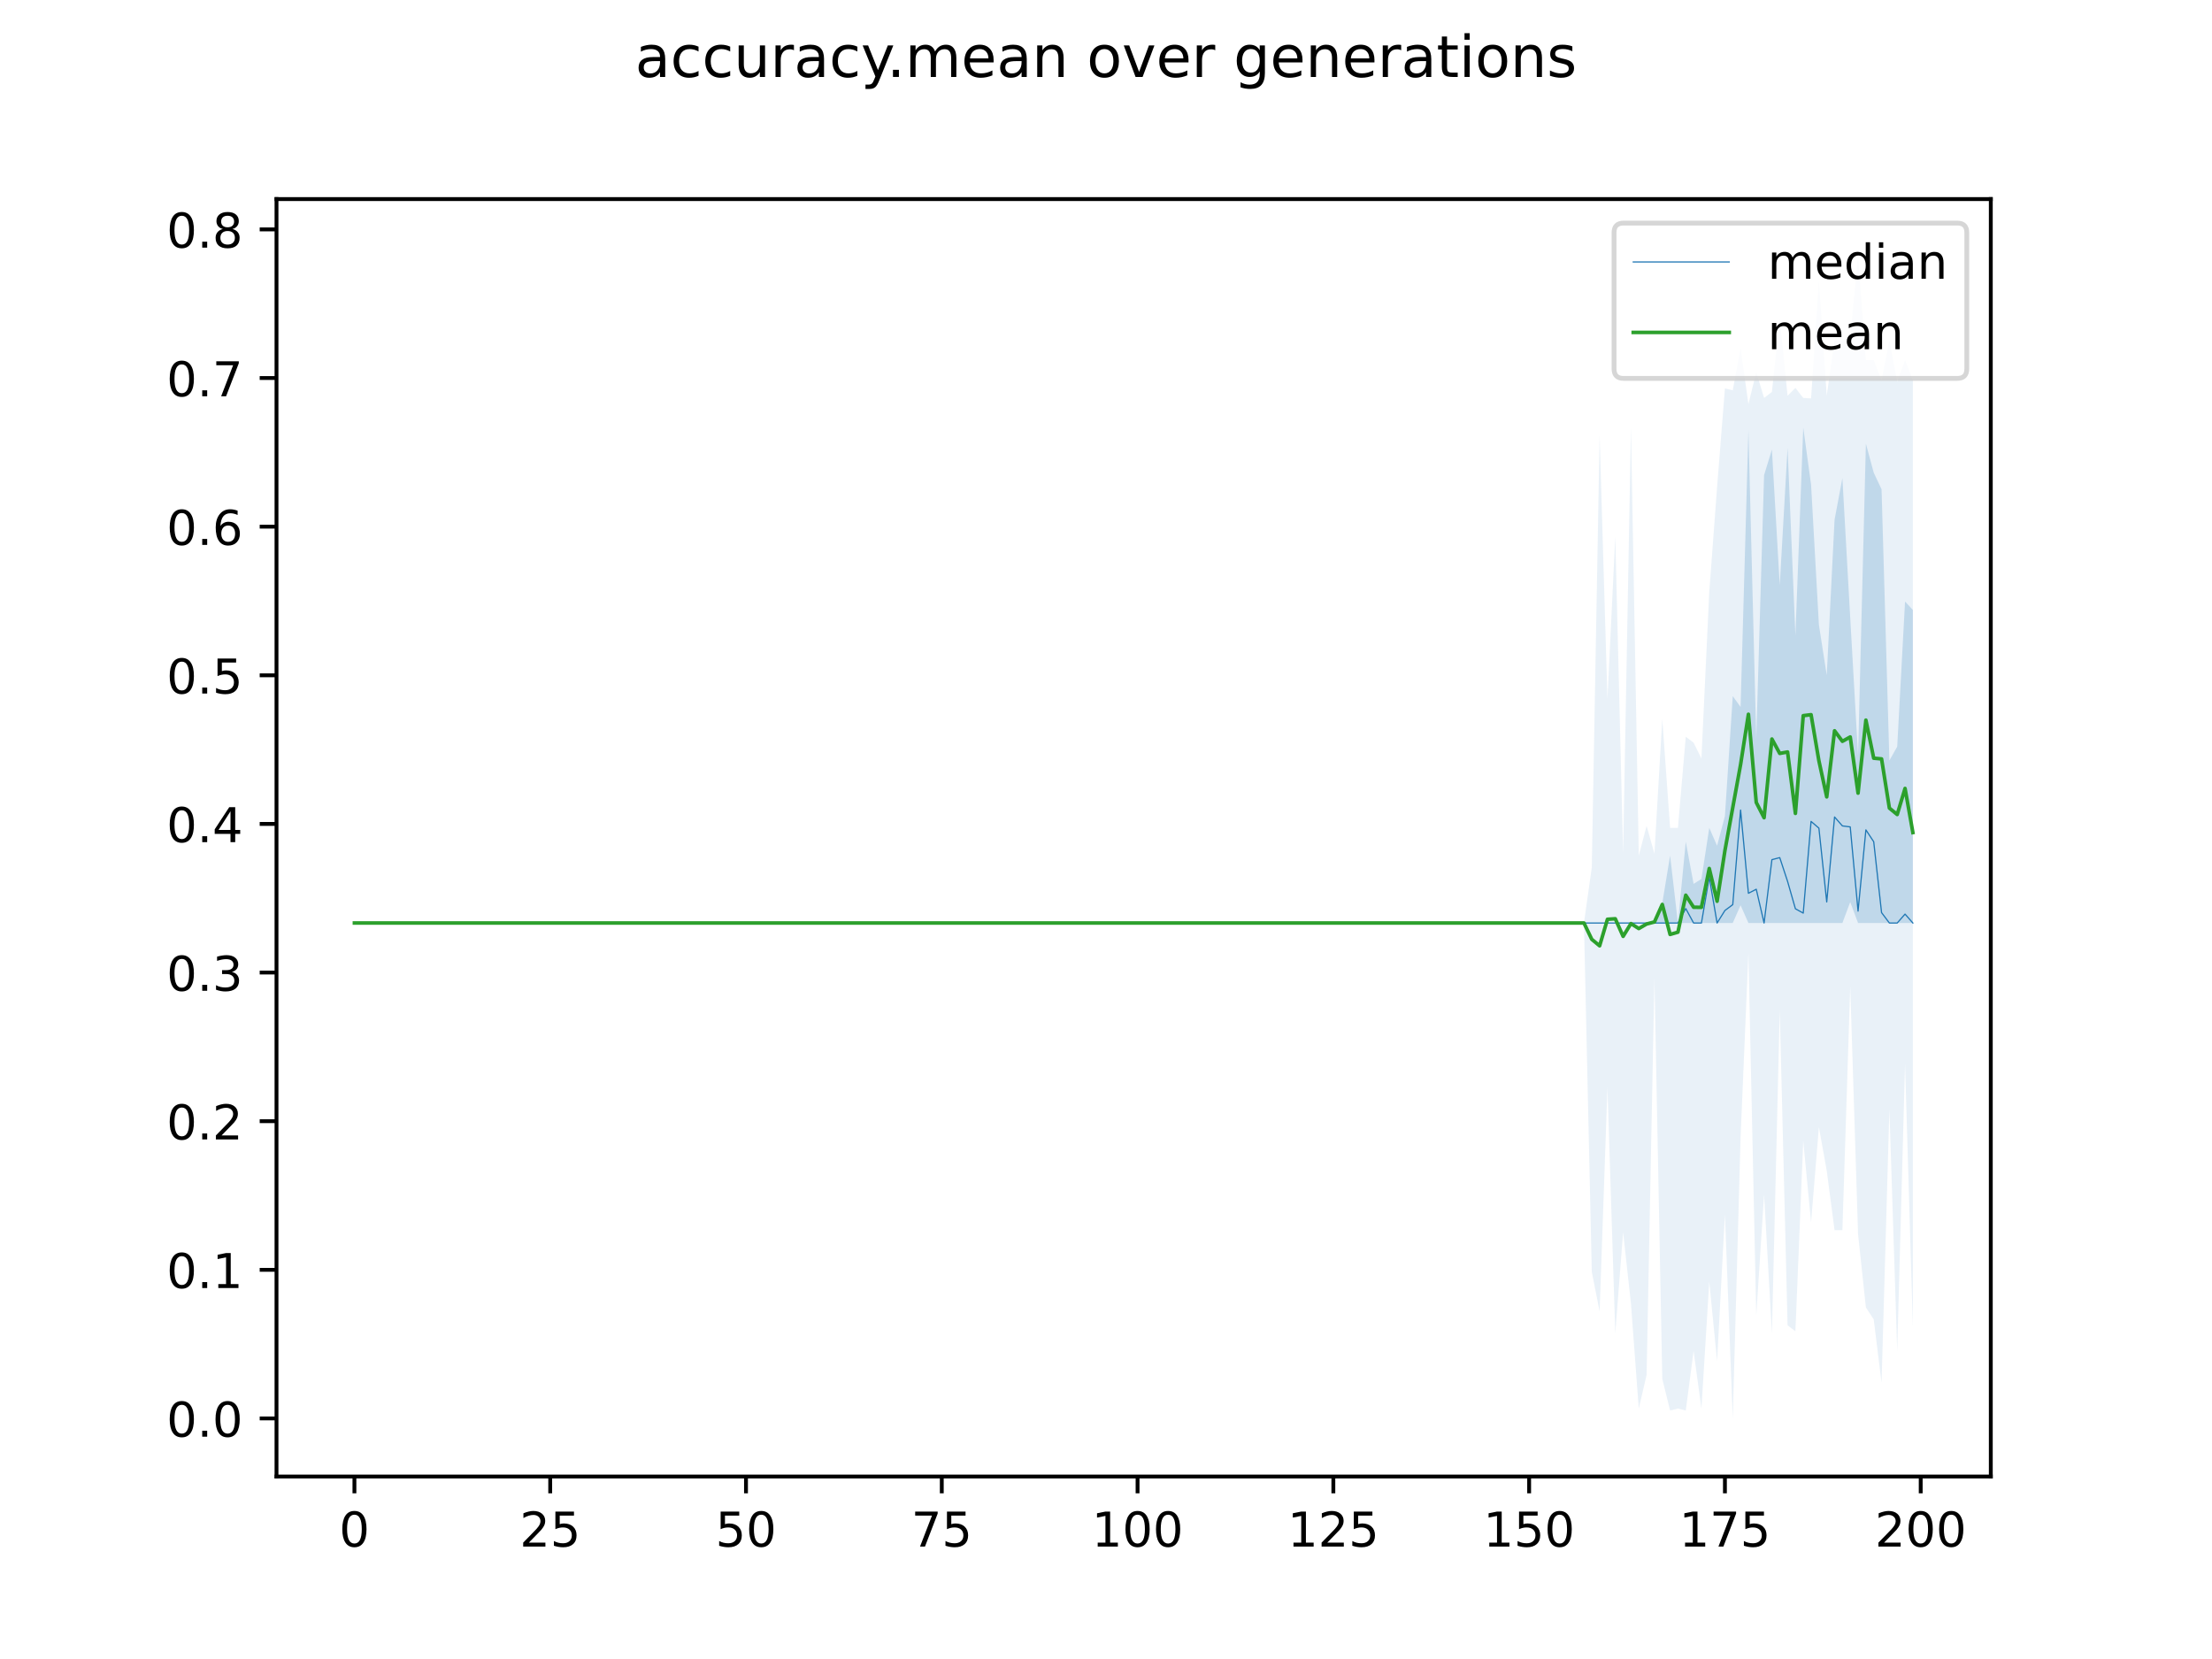 <?xml version="1.0" encoding="utf-8" standalone="no"?>
<!DOCTYPE svg PUBLIC "-//W3C//DTD SVG 1.1//EN"
  "http://www.w3.org/Graphics/SVG/1.1/DTD/svg11.dtd">
<!-- Created with matplotlib (https://matplotlib.org/) -->
<svg height="345.6pt" version="1.1" viewBox="0 0 460.8 345.6" width="460.8pt" xmlns="http://www.w3.org/2000/svg" xmlns:xlink="http://www.w3.org/1999/xlink">
 <defs>
  <style type="text/css">
*{stroke-linecap:butt;stroke-linejoin:round;}
  </style>
 </defs>
 <g id="figure_1">
  <g id="patch_1">
   <path d="M 0 345.6 
L 460.8 345.6 
L 460.8 0 
L 0 0 
z
" style="fill:#ffffff;"/>
  </g>
  <g id="axes_1">
   <g id="patch_2">
    <path d="M 57.6 307.584 
L 414.72 307.584 
L 414.72 41.472 
L 57.6 41.472 
z
" style="fill:#ffffff;"/>
   </g>
   <g id="PolyCollection_1">
    <path clip-path="url(#pb56c9bf350)" d="M 73.833 192.28 
L 73.833 192.28 
L 75.464 192.28 
L 77.096 192.28 
L 78.727 192.28 
L 80.358 192.28 
L 81.99 192.28 
L 83.621 192.28 
L 85.253 192.28 
L 86.884 192.28 
L 88.516 192.28 
L 90.147 192.28 
L 91.778 192.28 
L 93.41 192.28 
L 95.041 192.28 
L 96.673 192.28 
L 98.304 192.28 
L 99.936 192.28 
L 101.567 192.28 
L 103.198 192.28 
L 104.83 192.28 
L 106.461 192.28 
L 108.093 192.28 
L 109.724 192.28 
L 111.356 192.28 
L 112.987 192.28 
L 114.618 192.28 
L 116.25 192.28 
L 117.881 192.28 
L 119.513 192.28 
L 121.144 192.28 
L 122.776 192.28 
L 124.407 192.28 
L 126.038 192.28 
L 127.67 192.28 
L 129.301 192.28 
L 130.933 192.28 
L 132.564 192.28 
L 134.196 192.28 
L 135.827 192.28 
L 137.458 192.28 
L 139.09 192.28 
L 140.721 192.28 
L 142.353 192.28 
L 143.984 192.28 
L 145.616 192.28 
L 147.247 192.28 
L 148.879 192.28 
L 150.51 192.28 
L 152.141 192.28 
L 153.773 192.28 
L 155.404 192.28 
L 157.036 192.28 
L 158.667 192.28 
L 160.299 192.28 
L 161.93 192.28 
L 163.561 192.28 
L 165.193 192.28 
L 166.824 192.28 
L 168.456 192.28 
L 170.087 192.28 
L 171.719 192.28 
L 173.35 192.28 
L 174.981 192.28 
L 176.613 192.28 
L 178.244 192.28 
L 179.876 192.28 
L 181.507 192.28 
L 183.139 192.28 
L 184.77 192.28 
L 186.401 192.28 
L 188.033 192.28 
L 189.664 192.28 
L 191.296 192.28 
L 192.927 192.28 
L 194.559 192.28 
L 196.19 192.28 
L 197.821 192.28 
L 199.453 192.28 
L 201.084 192.28 
L 202.716 192.28 
L 204.347 192.28 
L 205.979 192.28 
L 207.61 192.28 
L 209.241 192.28 
L 210.873 192.28 
L 212.504 192.28 
L 214.136 192.28 
L 215.767 192.28 
L 217.399 192.28 
L 219.03 192.28 
L 220.661 192.28 
L 222.293 192.28 
L 223.924 192.28 
L 225.556 192.28 
L 227.187 192.28 
L 228.819 192.28 
L 230.45 192.28 
L 232.081 192.28 
L 233.713 192.28 
L 235.344 192.28 
L 236.976 192.28 
L 238.607 192.28 
L 240.239 192.28 
L 241.87 192.28 
L 243.501 192.28 
L 245.133 192.28 
L 246.764 192.28 
L 248.396 192.28 
L 250.027 192.28 
L 251.659 192.28 
L 253.29 192.28 
L 254.921 192.28 
L 256.553 192.28 
L 258.184 192.28 
L 259.816 192.28 
L 261.447 192.28 
L 263.079 192.28 
L 264.71 192.28 
L 266.341 192.28 
L 267.973 192.28 
L 269.604 192.28 
L 271.236 192.28 
L 272.867 192.28 
L 274.499 192.28 
L 276.13 192.28 
L 277.761 192.28 
L 279.393 192.28 
L 281.024 192.28 
L 282.656 192.28 
L 284.287 192.28 
L 285.919 192.28 
L 287.55 192.28 
L 289.181 192.28 
L 290.813 192.28 
L 292.444 192.28 
L 294.076 192.28 
L 295.707 192.28 
L 297.339 192.28 
L 298.97 192.28 
L 300.601 192.28 
L 302.233 192.28 
L 303.864 192.28 
L 305.496 192.28 
L 307.127 192.28 
L 308.759 192.28 
L 310.39 192.28 
L 312.021 192.28 
L 313.653 192.28 
L 315.284 192.28 
L 316.916 192.28 
L 318.547 192.28 
L 320.179 192.28 
L 321.81 192.28 
L 323.441 192.28 
L 325.073 192.28 
L 326.704 192.28 
L 328.336 192.28 
L 329.967 192.28 
L 331.599 192.28 
L 333.23 192.28 
L 334.862 192.28 
L 336.493 192.28 
L 338.124 192.28 
L 339.756 192.28 
L 341.387 192.28 
L 343.019 192.28 
L 344.65 192.28 
L 346.282 192.28 
L 347.913 192.28 
L 349.544 192.28 
L 351.176 192.28 
L 352.807 192.28 
L 354.439 192.28 
L 356.07 192.28 
L 357.702 192.28 
L 359.333 192.28 
L 360.964 192.28 
L 362.596 188.585 
L 364.227 192.28 
L 365.859 192.28 
L 367.49 192.28 
L 369.122 192.28 
L 370.753 192.28 
L 372.384 192.28 
L 374.016 192.28 
L 375.647 192.28 
L 377.279 192.28 
L 378.91 192.28 
L 380.542 192.28 
L 382.173 192.28 
L 383.804 192.28 
L 385.436 187.917 
L 387.067 192.28 
L 388.699 192.28 
L 390.33 192.28 
L 391.962 192.28 
L 393.593 192.28 
L 395.224 192.28 
L 396.856 192.28 
L 398.487 192.28 
L 398.487 127.063 
L 398.487 127.063 
L 396.856 125.313 
L 395.224 155.538 
L 393.593 158.428 
L 391.962 101.928 
L 390.33 98.464 
L 388.699 92.423 
L 387.067 157.292 
L 385.436 128.704 
L 383.804 99.599 
L 382.173 108.268 
L 380.542 140.676 
L 378.91 130.148 
L 377.279 100.941 
L 375.647 89.072 
L 374.016 132.419 
L 372.384 93.295 
L 370.753 121.892 
L 369.122 93.651 
L 367.49 98.98 
L 365.859 153.886 
L 364.227 89.629 
L 362.596 147.281 
L 360.964 145.01 
L 359.333 169.987 
L 357.702 176.179 
L 356.07 172.464 
L 354.439 183.104 
L 352.807 184.121 
L 351.176 175.354 
L 349.544 192.28 
L 347.913 178.243 
L 346.282 188.151 
L 344.65 192.28 
L 343.019 192.28 
L 341.387 192.28 
L 339.756 192.28 
L 338.124 192.28 
L 336.493 192.28 
L 334.862 192.28 
L 333.23 192.28 
L 331.599 192.28 
L 329.967 192.28 
L 328.336 192.28 
L 326.704 192.28 
L 325.073 192.28 
L 323.441 192.28 
L 321.81 192.28 
L 320.179 192.28 
L 318.547 192.28 
L 316.916 192.28 
L 315.284 192.28 
L 313.653 192.28 
L 312.021 192.28 
L 310.39 192.28 
L 308.759 192.28 
L 307.127 192.28 
L 305.496 192.28 
L 303.864 192.28 
L 302.233 192.28 
L 300.601 192.28 
L 298.97 192.28 
L 297.339 192.28 
L 295.707 192.28 
L 294.076 192.28 
L 292.444 192.28 
L 290.813 192.28 
L 289.181 192.28 
L 287.55 192.28 
L 285.919 192.28 
L 284.287 192.28 
L 282.656 192.28 
L 281.024 192.28 
L 279.393 192.28 
L 277.761 192.28 
L 276.13 192.28 
L 274.499 192.28 
L 272.867 192.28 
L 271.236 192.28 
L 269.604 192.28 
L 267.973 192.28 
L 266.341 192.28 
L 264.71 192.28 
L 263.079 192.28 
L 261.447 192.28 
L 259.816 192.28 
L 258.184 192.28 
L 256.553 192.28 
L 254.921 192.28 
L 253.29 192.28 
L 251.659 192.28 
L 250.027 192.28 
L 248.396 192.28 
L 246.764 192.28 
L 245.133 192.28 
L 243.501 192.28 
L 241.87 192.28 
L 240.239 192.28 
L 238.607 192.28 
L 236.976 192.28 
L 235.344 192.28 
L 233.713 192.28 
L 232.081 192.28 
L 230.45 192.28 
L 228.819 192.28 
L 227.187 192.28 
L 225.556 192.28 
L 223.924 192.28 
L 222.293 192.28 
L 220.661 192.28 
L 219.03 192.28 
L 217.399 192.28 
L 215.767 192.28 
L 214.136 192.28 
L 212.504 192.28 
L 210.873 192.28 
L 209.241 192.28 
L 207.61 192.28 
L 205.979 192.28 
L 204.347 192.28 
L 202.716 192.28 
L 201.084 192.28 
L 199.453 192.28 
L 197.821 192.28 
L 196.19 192.28 
L 194.559 192.28 
L 192.927 192.28 
L 191.296 192.28 
L 189.664 192.28 
L 188.033 192.28 
L 186.401 192.28 
L 184.77 192.28 
L 183.139 192.28 
L 181.507 192.28 
L 179.876 192.28 
L 178.244 192.28 
L 176.613 192.28 
L 174.981 192.28 
L 173.35 192.28 
L 171.719 192.28 
L 170.087 192.28 
L 168.456 192.28 
L 166.824 192.28 
L 165.193 192.28 
L 163.561 192.28 
L 161.93 192.28 
L 160.299 192.28 
L 158.667 192.28 
L 157.036 192.28 
L 155.404 192.28 
L 153.773 192.28 
L 152.141 192.28 
L 150.51 192.28 
L 148.879 192.28 
L 147.247 192.28 
L 145.616 192.28 
L 143.984 192.28 
L 142.353 192.28 
L 140.721 192.28 
L 139.09 192.28 
L 137.458 192.28 
L 135.827 192.28 
L 134.196 192.28 
L 132.564 192.28 
L 130.933 192.28 
L 129.301 192.28 
L 127.67 192.28 
L 126.038 192.28 
L 124.407 192.28 
L 122.776 192.28 
L 121.144 192.28 
L 119.513 192.28 
L 117.881 192.28 
L 116.25 192.28 
L 114.618 192.28 
L 112.987 192.28 
L 111.356 192.28 
L 109.724 192.28 
L 108.093 192.28 
L 106.461 192.28 
L 104.83 192.28 
L 103.198 192.28 
L 101.567 192.28 
L 99.936 192.28 
L 98.304 192.28 
L 96.673 192.28 
L 95.041 192.28 
L 93.41 192.28 
L 91.778 192.28 
L 90.147 192.28 
L 88.516 192.28 
L 86.884 192.28 
L 85.253 192.28 
L 83.621 192.28 
L 81.99 192.28 
L 80.358 192.28 
L 78.727 192.28 
L 77.096 192.28 
L 75.464 192.28 
L 73.833 192.28 
z
" style="fill:#1f77b4;fill-opacity:0.2;"/>
   </g>
   <g id="PolyCollection_2">
    <path clip-path="url(#pb56c9bf350)" d="M 73.833 192.28 
L 73.833 192.28 
L 75.464 192.28 
L 77.096 192.28 
L 78.727 192.28 
L 80.358 192.28 
L 81.99 192.28 
L 83.621 192.28 
L 85.253 192.28 
L 86.884 192.28 
L 88.516 192.28 
L 90.147 192.28 
L 91.778 192.28 
L 93.41 192.28 
L 95.041 192.28 
L 96.673 192.28 
L 98.304 192.28 
L 99.936 192.28 
L 101.567 192.28 
L 103.198 192.28 
L 104.83 192.28 
L 106.461 192.28 
L 108.093 192.28 
L 109.724 192.28 
L 111.356 192.28 
L 112.987 192.28 
L 114.618 192.28 
L 116.25 192.28 
L 117.881 192.28 
L 119.513 192.28 
L 121.144 192.28 
L 122.776 192.28 
L 124.407 192.28 
L 126.038 192.28 
L 127.67 192.28 
L 129.301 192.28 
L 130.933 192.28 
L 132.564 192.28 
L 134.196 192.28 
L 135.827 192.28 
L 137.458 192.28 
L 139.09 192.28 
L 140.721 192.28 
L 142.353 192.28 
L 143.984 192.28 
L 145.616 192.28 
L 147.247 192.28 
L 148.879 192.28 
L 150.51 192.28 
L 152.141 192.28 
L 153.773 192.28 
L 155.404 192.28 
L 157.036 192.28 
L 158.667 192.28 
L 160.299 192.28 
L 161.93 192.28 
L 163.561 192.28 
L 165.193 192.28 
L 166.824 192.28 
L 168.456 192.28 
L 170.087 192.28 
L 171.719 192.28 
L 173.35 192.28 
L 174.981 192.28 
L 176.613 192.28 
L 178.244 192.28 
L 179.876 192.28 
L 181.507 192.28 
L 183.139 192.28 
L 184.77 192.28 
L 186.401 192.28 
L 188.033 192.28 
L 189.664 192.28 
L 191.296 192.28 
L 192.927 192.28 
L 194.559 192.28 
L 196.19 192.28 
L 197.821 192.28 
L 199.453 192.28 
L 201.084 192.28 
L 202.716 192.28 
L 204.347 192.28 
L 205.979 192.28 
L 207.61 192.28 
L 209.241 192.28 
L 210.873 192.28 
L 212.504 192.28 
L 214.136 192.28 
L 215.767 192.28 
L 217.399 192.28 
L 219.03 192.28 
L 220.661 192.28 
L 222.293 192.28 
L 223.924 192.28 
L 225.556 192.28 
L 227.187 192.28 
L 228.819 192.28 
L 230.45 192.28 
L 232.081 192.28 
L 233.713 192.28 
L 235.344 192.28 
L 236.976 192.28 
L 238.607 192.28 
L 240.239 192.28 
L 241.87 192.28 
L 243.501 192.28 
L 245.133 192.28 
L 246.764 192.28 
L 248.396 192.28 
L 250.027 192.28 
L 251.659 192.28 
L 253.29 192.28 
L 254.921 192.28 
L 256.553 192.28 
L 258.184 192.28 
L 259.816 192.28 
L 261.447 192.28 
L 263.079 192.28 
L 264.71 192.28 
L 266.341 192.28 
L 267.973 192.28 
L 269.604 192.28 
L 271.236 192.28 
L 272.867 192.28 
L 274.499 192.28 
L 276.13 192.28 
L 277.761 192.28 
L 279.393 192.28 
L 281.024 192.28 
L 282.656 192.28 
L 284.287 192.28 
L 285.919 192.28 
L 287.55 192.28 
L 289.181 192.28 
L 290.813 192.28 
L 292.444 192.28 
L 294.076 192.28 
L 295.707 192.28 
L 297.339 192.28 
L 298.97 192.28 
L 300.601 192.28 
L 302.233 192.28 
L 303.864 192.28 
L 305.496 192.28 
L 307.127 192.28 
L 308.759 192.28 
L 310.39 192.28 
L 312.021 192.28 
L 313.653 192.28 
L 315.284 192.28 
L 316.916 192.28 
L 318.547 192.28 
L 320.179 192.28 
L 321.81 192.28 
L 323.441 192.28 
L 325.073 192.28 
L 326.704 192.28 
L 328.336 192.28 
L 329.967 192.28 
L 331.599 264.938 
L 333.23 273.195 
L 334.862 226.545 
L 336.493 277.736 
L 338.124 256.682 
L 339.756 271.544 
L 341.387 293.424 
L 343.019 286.406 
L 344.65 203.839 
L 346.282 287.231 
L 347.913 293.837 
L 349.544 293.424 
L 351.176 293.837 
L 352.807 281.452 
L 354.439 293.424 
L 356.07 267.003 
L 357.702 283.516 
L 359.333 252.966 
L 360.964 295.488 
L 362.596 236.866 
L 364.227 198.472 
L 365.859 274.021 
L 367.49 248.838 
L 369.122 277.736 
L 370.753 210.444 
L 372.384 276.085 
L 374.016 277.323 
L 375.647 237.691 
L 377.279 254.618 
L 378.91 234.802 
L 380.542 243.884 
L 382.173 256.269 
L 383.804 256.269 
L 385.436 205.49 
L 387.067 257.095 
L 388.699 272.369 
L 390.33 274.846 
L 391.962 288.057 
L 393.593 231.086 
L 395.224 281.452 
L 396.856 221.591 
L 398.487 276.498 
L 398.487 79.164 
L 398.487 79.164 
L 396.856 75.035 
L 395.224 79.494 
L 393.593 70.907 
L 391.962 79.271 
L 390.33 75.035 
L 388.699 75.035 
L 387.067 53.568 
L 385.436 70.081 
L 383.804 70.907 
L 382.173 70.907 
L 380.542 82.424 
L 378.91 58.522 
L 377.279 83.001 
L 375.647 82.895 
L 374.016 80.815 
L 372.384 82.449 
L 370.753 66.366 
L 369.122 81.641 
L 367.49 82.899 
L 365.859 77.512 
L 364.227 84.196 
L 362.596 72.558 
L 360.964 81.306 
L 359.333 80.918 
L 357.702 101.457 
L 356.07 123.337 
L 354.439 158.015 
L 352.807 154.712 
L 351.176 153.474 
L 349.544 172.464 
L 347.913 172.464 
L 346.282 149.758 
L 344.65 177.831 
L 343.019 172.051 
L 341.387 178.243 
L 339.756 89.072 
L 338.124 177.831 
L 336.493 111.777 
L 334.862 145.63 
L 333.23 90.723 
L 331.599 180.72 
L 329.967 192.28 
L 328.336 192.28 
L 326.704 192.28 
L 325.073 192.28 
L 323.441 192.28 
L 321.81 192.28 
L 320.179 192.28 
L 318.547 192.28 
L 316.916 192.28 
L 315.284 192.28 
L 313.653 192.28 
L 312.021 192.28 
L 310.39 192.28 
L 308.759 192.28 
L 307.127 192.28 
L 305.496 192.28 
L 303.864 192.28 
L 302.233 192.28 
L 300.601 192.28 
L 298.97 192.28 
L 297.339 192.28 
L 295.707 192.28 
L 294.076 192.28 
L 292.444 192.28 
L 290.813 192.28 
L 289.181 192.28 
L 287.55 192.28 
L 285.919 192.28 
L 284.287 192.28 
L 282.656 192.28 
L 281.024 192.28 
L 279.393 192.28 
L 277.761 192.28 
L 276.13 192.28 
L 274.499 192.28 
L 272.867 192.28 
L 271.236 192.28 
L 269.604 192.28 
L 267.973 192.28 
L 266.341 192.28 
L 264.71 192.28 
L 263.079 192.28 
L 261.447 192.28 
L 259.816 192.28 
L 258.184 192.28 
L 256.553 192.28 
L 254.921 192.28 
L 253.29 192.28 
L 251.659 192.28 
L 250.027 192.28 
L 248.396 192.28 
L 246.764 192.28 
L 245.133 192.28 
L 243.501 192.28 
L 241.87 192.28 
L 240.239 192.28 
L 238.607 192.28 
L 236.976 192.28 
L 235.344 192.28 
L 233.713 192.28 
L 232.081 192.28 
L 230.45 192.28 
L 228.819 192.28 
L 227.187 192.28 
L 225.556 192.28 
L 223.924 192.28 
L 222.293 192.28 
L 220.661 192.28 
L 219.03 192.28 
L 217.399 192.28 
L 215.767 192.28 
L 214.136 192.28 
L 212.504 192.28 
L 210.873 192.28 
L 209.241 192.28 
L 207.61 192.28 
L 205.979 192.28 
L 204.347 192.28 
L 202.716 192.28 
L 201.084 192.28 
L 199.453 192.28 
L 197.821 192.28 
L 196.19 192.28 
L 194.559 192.28 
L 192.927 192.28 
L 191.296 192.28 
L 189.664 192.28 
L 188.033 192.28 
L 186.401 192.28 
L 184.77 192.28 
L 183.139 192.28 
L 181.507 192.28 
L 179.876 192.28 
L 178.244 192.28 
L 176.613 192.28 
L 174.981 192.28 
L 173.35 192.28 
L 171.719 192.28 
L 170.087 192.28 
L 168.456 192.28 
L 166.824 192.28 
L 165.193 192.28 
L 163.561 192.28 
L 161.93 192.28 
L 160.299 192.28 
L 158.667 192.28 
L 157.036 192.28 
L 155.404 192.28 
L 153.773 192.28 
L 152.141 192.28 
L 150.51 192.28 
L 148.879 192.28 
L 147.247 192.28 
L 145.616 192.28 
L 143.984 192.28 
L 142.353 192.28 
L 140.721 192.28 
L 139.09 192.28 
L 137.458 192.28 
L 135.827 192.28 
L 134.196 192.28 
L 132.564 192.28 
L 130.933 192.28 
L 129.301 192.28 
L 127.67 192.28 
L 126.038 192.28 
L 124.407 192.28 
L 122.776 192.28 
L 121.144 192.28 
L 119.513 192.28 
L 117.881 192.28 
L 116.25 192.28 
L 114.618 192.28 
L 112.987 192.28 
L 111.356 192.28 
L 109.724 192.28 
L 108.093 192.28 
L 106.461 192.28 
L 104.83 192.28 
L 103.198 192.28 
L 101.567 192.28 
L 99.936 192.28 
L 98.304 192.28 
L 96.673 192.28 
L 95.041 192.28 
L 93.41 192.28 
L 91.778 192.28 
L 90.147 192.28 
L 88.516 192.28 
L 86.884 192.28 
L 85.253 192.28 
L 83.621 192.28 
L 81.99 192.28 
L 80.358 192.28 
L 78.727 192.28 
L 77.096 192.28 
L 75.464 192.28 
L 73.833 192.28 
z
" style="fill:#1f77b4;fill-opacity:0.1;"/>
   </g>
   <g id="matplotlib.axis_1">
    <g id="xtick_1">
     <g id="line2d_1">
      <defs>
       <path d="M 0 0 
L 0 3.5 
" id="m35161d26c7" style="stroke:#000000;stroke-width:0.8;"/>
      </defs>
      <g>
       <use style="stroke:#000000;stroke-width:0.8;" x="73.833" xlink:href="#m35161d26c7" y="307.584"/>
      </g>
     </g>
     <g id="text_1">
      <!-- 0 -->
      <defs>
       <path d="M 31.781 66.406 
Q 24.172 66.406 20.328 58.906 
Q 16.5 51.422 16.5 36.375 
Q 16.5 21.391 20.328 13.891 
Q 24.172 6.391 31.781 6.391 
Q 39.453 6.391 43.281 13.891 
Q 47.125 21.391 47.125 36.375 
Q 47.125 51.422 43.281 58.906 
Q 39.453 66.406 31.781 66.406 
z
M 31.781 74.219 
Q 44.047 74.219 50.516 64.516 
Q 56.984 54.828 56.984 36.375 
Q 56.984 17.969 50.516 8.266 
Q 44.047 -1.422 31.781 -1.422 
Q 19.531 -1.422 13.062 8.266 
Q 6.594 17.969 6.594 36.375 
Q 6.594 54.828 13.062 64.516 
Q 19.531 74.219 31.781 74.219 
z
" id="DejaVuSans-48"/>
      </defs>
      <g transform="translate(70.651 322.182)scale(0.1 -0.1)">
       <use xlink:href="#DejaVuSans-48"/>
      </g>
     </g>
    </g>
    <g id="xtick_2">
     <g id="line2d_2">
      <g>
       <use style="stroke:#000000;stroke-width:0.8;" x="114.618" xlink:href="#m35161d26c7" y="307.584"/>
      </g>
     </g>
     <g id="text_2">
      <!-- 25 -->
      <defs>
       <path d="M 19.188 8.297 
L 53.609 8.297 
L 53.609 0 
L 7.328 0 
L 7.328 8.297 
Q 12.938 14.109 22.625 23.891 
Q 32.328 33.688 34.812 36.531 
Q 39.547 41.844 41.422 45.531 
Q 43.312 49.219 43.312 52.781 
Q 43.312 58.594 39.234 62.25 
Q 35.156 65.922 28.609 65.922 
Q 23.969 65.922 18.812 64.312 
Q 13.672 62.703 7.812 59.422 
L 7.812 69.391 
Q 13.766 71.781 18.938 73 
Q 24.125 74.219 28.422 74.219 
Q 39.75 74.219 46.484 68.547 
Q 53.219 62.891 53.219 53.422 
Q 53.219 48.922 51.531 44.891 
Q 49.859 40.875 45.406 35.406 
Q 44.188 33.984 37.641 27.219 
Q 31.109 20.453 19.188 8.297 
z
" id="DejaVuSans-50"/>
       <path d="M 10.797 72.906 
L 49.516 72.906 
L 49.516 64.594 
L 19.828 64.594 
L 19.828 46.734 
Q 21.969 47.469 24.109 47.828 
Q 26.266 48.188 28.422 48.188 
Q 40.625 48.188 47.75 41.5 
Q 54.891 34.812 54.891 23.391 
Q 54.891 11.625 47.562 5.094 
Q 40.234 -1.422 26.906 -1.422 
Q 22.312 -1.422 17.547 -0.641 
Q 12.797 0.141 7.719 1.703 
L 7.719 11.625 
Q 12.109 9.234 16.797 8.062 
Q 21.484 6.891 26.703 6.891 
Q 35.156 6.891 40.078 11.328 
Q 45.016 15.766 45.016 23.391 
Q 45.016 31 40.078 35.438 
Q 35.156 39.891 26.703 39.891 
Q 22.75 39.891 18.812 39.016 
Q 14.891 38.141 10.797 36.281 
z
" id="DejaVuSans-53"/>
      </defs>
      <g transform="translate(108.256 322.182)scale(0.1 -0.1)">
       <use xlink:href="#DejaVuSans-50"/>
       <use x="63.623" xlink:href="#DejaVuSans-53"/>
      </g>
     </g>
    </g>
    <g id="xtick_3">
     <g id="line2d_3">
      <g>
       <use style="stroke:#000000;stroke-width:0.8;" x="155.404" xlink:href="#m35161d26c7" y="307.584"/>
      </g>
     </g>
     <g id="text_3">
      <!-- 50 -->
      <g transform="translate(149.042 322.182)scale(0.1 -0.1)">
       <use xlink:href="#DejaVuSans-53"/>
       <use x="63.623" xlink:href="#DejaVuSans-48"/>
      </g>
     </g>
    </g>
    <g id="xtick_4">
     <g id="line2d_4">
      <g>
       <use style="stroke:#000000;stroke-width:0.8;" x="196.19" xlink:href="#m35161d26c7" y="307.584"/>
      </g>
     </g>
     <g id="text_4">
      <!-- 75 -->
      <defs>
       <path d="M 8.203 72.906 
L 55.078 72.906 
L 55.078 68.703 
L 28.609 0 
L 18.312 0 
L 43.219 64.594 
L 8.203 64.594 
z
" id="DejaVuSans-55"/>
      </defs>
      <g transform="translate(189.827 322.182)scale(0.1 -0.1)">
       <use xlink:href="#DejaVuSans-55"/>
       <use x="63.623" xlink:href="#DejaVuSans-53"/>
      </g>
     </g>
    </g>
    <g id="xtick_5">
     <g id="line2d_5">
      <g>
       <use style="stroke:#000000;stroke-width:0.8;" x="236.976" xlink:href="#m35161d26c7" y="307.584"/>
      </g>
     </g>
     <g id="text_5">
      <!-- 100 -->
      <defs>
       <path d="M 12.406 8.297 
L 28.516 8.297 
L 28.516 63.922 
L 10.984 60.406 
L 10.984 69.391 
L 28.422 72.906 
L 38.281 72.906 
L 38.281 8.297 
L 54.391 8.297 
L 54.391 0 
L 12.406 0 
z
" id="DejaVuSans-49"/>
      </defs>
      <g transform="translate(227.432 322.182)scale(0.1 -0.1)">
       <use xlink:href="#DejaVuSans-49"/>
       <use x="63.623" xlink:href="#DejaVuSans-48"/>
       <use x="127.246" xlink:href="#DejaVuSans-48"/>
      </g>
     </g>
    </g>
    <g id="xtick_6">
     <g id="line2d_6">
      <g>
       <use style="stroke:#000000;stroke-width:0.8;" x="277.761" xlink:href="#m35161d26c7" y="307.584"/>
      </g>
     </g>
     <g id="text_6">
      <!-- 125 -->
      <g transform="translate(268.218 322.182)scale(0.1 -0.1)">
       <use xlink:href="#DejaVuSans-49"/>
       <use x="63.623" xlink:href="#DejaVuSans-50"/>
       <use x="127.246" xlink:href="#DejaVuSans-53"/>
      </g>
     </g>
    </g>
    <g id="xtick_7">
     <g id="line2d_7">
      <g>
       <use style="stroke:#000000;stroke-width:0.8;" x="318.547" xlink:href="#m35161d26c7" y="307.584"/>
      </g>
     </g>
     <g id="text_7">
      <!-- 150 -->
      <g transform="translate(309.003 322.182)scale(0.1 -0.1)">
       <use xlink:href="#DejaVuSans-49"/>
       <use x="63.623" xlink:href="#DejaVuSans-53"/>
       <use x="127.246" xlink:href="#DejaVuSans-48"/>
      </g>
     </g>
    </g>
    <g id="xtick_8">
     <g id="line2d_8">
      <g>
       <use style="stroke:#000000;stroke-width:0.8;" x="359.333" xlink:href="#m35161d26c7" y="307.584"/>
      </g>
     </g>
     <g id="text_8">
      <!-- 175 -->
      <g transform="translate(349.789 322.182)scale(0.1 -0.1)">
       <use xlink:href="#DejaVuSans-49"/>
       <use x="63.623" xlink:href="#DejaVuSans-55"/>
       <use x="127.246" xlink:href="#DejaVuSans-53"/>
      </g>
     </g>
    </g>
    <g id="xtick_9">
     <g id="line2d_9">
      <g>
       <use style="stroke:#000000;stroke-width:0.8;" x="400.119" xlink:href="#m35161d26c7" y="307.584"/>
      </g>
     </g>
     <g id="text_9">
      <!-- 200 -->
      <g transform="translate(390.575 322.182)scale(0.1 -0.1)">
       <use xlink:href="#DejaVuSans-50"/>
       <use x="63.623" xlink:href="#DejaVuSans-48"/>
       <use x="127.246" xlink:href="#DejaVuSans-48"/>
      </g>
     </g>
    </g>
   </g>
   <g id="matplotlib.axis_2">
    <g id="ytick_1">
     <g id="line2d_10">
      <defs>
       <path d="M 0 0 
L -3.5 0 
" id="m008c246b23" style="stroke:#000000;stroke-width:0.8;"/>
      </defs>
      <g>
       <use style="stroke:#000000;stroke-width:0.8;" x="57.6" xlink:href="#m008c246b23" y="295.488"/>
      </g>
     </g>
     <g id="text_10">
      <!-- 0.0 -->
      <defs>
       <path d="M 10.688 12.406 
L 21 12.406 
L 21 0 
L 10.688 0 
z
" id="DejaVuSans-46"/>
      </defs>
      <g transform="translate(34.697 299.287)scale(0.1 -0.1)">
       <use xlink:href="#DejaVuSans-48"/>
       <use x="63.623" xlink:href="#DejaVuSans-46"/>
       <use x="95.41" xlink:href="#DejaVuSans-48"/>
      </g>
     </g>
    </g>
    <g id="ytick_2">
     <g id="line2d_11">
      <g>
       <use style="stroke:#000000;stroke-width:0.8;" x="57.6" xlink:href="#m008c246b23" y="264.526"/>
      </g>
     </g>
     <g id="text_11">
      <!-- 0.1 -->
      <g transform="translate(34.697 268.325)scale(0.1 -0.1)">
       <use xlink:href="#DejaVuSans-48"/>
       <use x="63.623" xlink:href="#DejaVuSans-46"/>
       <use x="95.41" xlink:href="#DejaVuSans-49"/>
      </g>
     </g>
    </g>
    <g id="ytick_3">
     <g id="line2d_12">
      <g>
       <use style="stroke:#000000;stroke-width:0.8;" x="57.6" xlink:href="#m008c246b23" y="233.563"/>
      </g>
     </g>
     <g id="text_12">
      <!-- 0.2 -->
      <g transform="translate(34.697 237.362)scale(0.1 -0.1)">
       <use xlink:href="#DejaVuSans-48"/>
       <use x="63.623" xlink:href="#DejaVuSans-46"/>
       <use x="95.41" xlink:href="#DejaVuSans-50"/>
      </g>
     </g>
    </g>
    <g id="ytick_4">
     <g id="line2d_13">
      <g>
       <use style="stroke:#000000;stroke-width:0.8;" x="57.6" xlink:href="#m008c246b23" y="202.601"/>
      </g>
     </g>
     <g id="text_13">
      <!-- 0.3 -->
      <defs>
       <path d="M 40.578 39.312 
Q 47.656 37.797 51.625 33 
Q 55.609 28.219 55.609 21.188 
Q 55.609 10.406 48.188 4.484 
Q 40.766 -1.422 27.094 -1.422 
Q 22.516 -1.422 17.656 -0.516 
Q 12.797 0.391 7.625 2.203 
L 7.625 11.719 
Q 11.719 9.328 16.594 8.109 
Q 21.484 6.891 26.812 6.891 
Q 36.078 6.891 40.938 10.547 
Q 45.797 14.203 45.797 21.188 
Q 45.797 27.641 41.281 31.266 
Q 36.766 34.906 28.719 34.906 
L 20.219 34.906 
L 20.219 43.016 
L 29.109 43.016 
Q 36.375 43.016 40.234 45.922 
Q 44.094 48.828 44.094 54.297 
Q 44.094 59.906 40.109 62.906 
Q 36.141 65.922 28.719 65.922 
Q 24.656 65.922 20.016 65.031 
Q 15.375 64.156 9.812 62.312 
L 9.812 71.094 
Q 15.438 72.656 20.344 73.438 
Q 25.25 74.219 29.594 74.219 
Q 40.828 74.219 47.359 69.109 
Q 53.906 64.016 53.906 55.328 
Q 53.906 49.266 50.438 45.094 
Q 46.969 40.922 40.578 39.312 
z
" id="DejaVuSans-51"/>
      </defs>
      <g transform="translate(34.697 206.4)scale(0.1 -0.1)">
       <use xlink:href="#DejaVuSans-48"/>
       <use x="63.623" xlink:href="#DejaVuSans-46"/>
       <use x="95.41" xlink:href="#DejaVuSans-51"/>
      </g>
     </g>
    </g>
    <g id="ytick_5">
     <g id="line2d_14">
      <g>
       <use style="stroke:#000000;stroke-width:0.8;" x="57.6" xlink:href="#m008c246b23" y="171.638"/>
      </g>
     </g>
     <g id="text_14">
      <!-- 0.4 -->
      <defs>
       <path d="M 37.797 64.312 
L 12.891 25.391 
L 37.797 25.391 
z
M 35.203 72.906 
L 47.609 72.906 
L 47.609 25.391 
L 58.016 25.391 
L 58.016 17.188 
L 47.609 17.188 
L 47.609 0 
L 37.797 0 
L 37.797 17.188 
L 4.891 17.188 
L 4.891 26.703 
z
" id="DejaVuSans-52"/>
      </defs>
      <g transform="translate(34.697 175.437)scale(0.1 -0.1)">
       <use xlink:href="#DejaVuSans-48"/>
       <use x="63.623" xlink:href="#DejaVuSans-46"/>
       <use x="95.41" xlink:href="#DejaVuSans-52"/>
      </g>
     </g>
    </g>
    <g id="ytick_6">
     <g id="line2d_15">
      <g>
       <use style="stroke:#000000;stroke-width:0.8;" x="57.6" xlink:href="#m008c246b23" y="140.676"/>
      </g>
     </g>
     <g id="text_15">
      <!-- 0.5 -->
      <g transform="translate(34.697 144.475)scale(0.1 -0.1)">
       <use xlink:href="#DejaVuSans-48"/>
       <use x="63.623" xlink:href="#DejaVuSans-46"/>
       <use x="95.41" xlink:href="#DejaVuSans-53"/>
      </g>
     </g>
    </g>
    <g id="ytick_7">
     <g id="line2d_16">
      <g>
       <use style="stroke:#000000;stroke-width:0.8;" x="57.6" xlink:href="#m008c246b23" y="109.713"/>
      </g>
     </g>
     <g id="text_16">
      <!-- 0.6 -->
      <defs>
       <path d="M 33.016 40.375 
Q 26.375 40.375 22.484 35.828 
Q 18.609 31.297 18.609 23.391 
Q 18.609 15.531 22.484 10.953 
Q 26.375 6.391 33.016 6.391 
Q 39.656 6.391 43.531 10.953 
Q 47.406 15.531 47.406 23.391 
Q 47.406 31.297 43.531 35.828 
Q 39.656 40.375 33.016 40.375 
z
M 52.594 71.297 
L 52.594 62.312 
Q 48.875 64.062 45.094 64.984 
Q 41.312 65.922 37.594 65.922 
Q 27.828 65.922 22.672 59.328 
Q 17.531 52.734 16.797 39.406 
Q 19.672 43.656 24.016 45.922 
Q 28.375 48.188 33.594 48.188 
Q 44.578 48.188 50.953 41.516 
Q 57.328 34.859 57.328 23.391 
Q 57.328 12.156 50.688 5.359 
Q 44.047 -1.422 33.016 -1.422 
Q 20.359 -1.422 13.672 8.266 
Q 6.984 17.969 6.984 36.375 
Q 6.984 53.656 15.188 63.938 
Q 23.391 74.219 37.203 74.219 
Q 40.922 74.219 44.703 73.484 
Q 48.484 72.75 52.594 71.297 
z
" id="DejaVuSans-54"/>
      </defs>
      <g transform="translate(34.697 113.512)scale(0.1 -0.1)">
       <use xlink:href="#DejaVuSans-48"/>
       <use x="63.623" xlink:href="#DejaVuSans-46"/>
       <use x="95.41" xlink:href="#DejaVuSans-54"/>
      </g>
     </g>
    </g>
    <g id="ytick_8">
     <g id="line2d_17">
      <g>
       <use style="stroke:#000000;stroke-width:0.8;" x="57.6" xlink:href="#m008c246b23" y="78.751"/>
      </g>
     </g>
     <g id="text_17">
      <!-- 0.7 -->
      <g transform="translate(34.697 82.55)scale(0.1 -0.1)">
       <use xlink:href="#DejaVuSans-48"/>
       <use x="63.623" xlink:href="#DejaVuSans-46"/>
       <use x="95.41" xlink:href="#DejaVuSans-55"/>
      </g>
     </g>
    </g>
    <g id="ytick_9">
     <g id="line2d_18">
      <g>
       <use style="stroke:#000000;stroke-width:0.8;" x="57.6" xlink:href="#m008c246b23" y="47.788"/>
      </g>
     </g>
     <g id="text_18">
      <!-- 0.8 -->
      <defs>
       <path d="M 31.781 34.625 
Q 24.75 34.625 20.719 30.859 
Q 16.703 27.094 16.703 20.516 
Q 16.703 13.922 20.719 10.156 
Q 24.75 6.391 31.781 6.391 
Q 38.812 6.391 42.859 10.172 
Q 46.922 13.969 46.922 20.516 
Q 46.922 27.094 42.891 30.859 
Q 38.875 34.625 31.781 34.625 
z
M 21.922 38.812 
Q 15.578 40.375 12.031 44.719 
Q 8.5 49.078 8.5 55.328 
Q 8.5 64.062 14.719 69.141 
Q 20.953 74.219 31.781 74.219 
Q 42.672 74.219 48.875 69.141 
Q 55.078 64.062 55.078 55.328 
Q 55.078 49.078 51.531 44.719 
Q 48 40.375 41.703 38.812 
Q 48.828 37.156 52.797 32.312 
Q 56.781 27.484 56.781 20.516 
Q 56.781 9.906 50.312 4.234 
Q 43.844 -1.422 31.781 -1.422 
Q 19.734 -1.422 13.25 4.234 
Q 6.781 9.906 6.781 20.516 
Q 6.781 27.484 10.781 32.312 
Q 14.797 37.156 21.922 38.812 
z
M 18.312 54.391 
Q 18.312 48.734 21.844 45.562 
Q 25.391 42.391 31.781 42.391 
Q 38.141 42.391 41.719 45.562 
Q 45.312 48.734 45.312 54.391 
Q 45.312 60.062 41.719 63.234 
Q 38.141 66.406 31.781 66.406 
Q 25.391 66.406 21.844 63.234 
Q 18.312 60.062 18.312 54.391 
z
" id="DejaVuSans-56"/>
      </defs>
      <g transform="translate(34.697 51.588)scale(0.1 -0.1)">
       <use xlink:href="#DejaVuSans-48"/>
       <use x="63.623" xlink:href="#DejaVuSans-46"/>
       <use x="95.41" xlink:href="#DejaVuSans-56"/>
      </g>
     </g>
    </g>
   </g>
   <g id="line2d_19">
    <path clip-path="url(#pb56c9bf350)" d="M 73.833 192.28 
L 349.544 192.28 
L 351.176 189.273 
L 352.807 192.28 
L 354.439 192.28 
L 356.07 182.762 
L 357.702 192.28 
L 359.333 189.671 
L 360.964 188.451 
L 362.596 168.748 
L 364.227 186.087 
L 365.859 185.244 
L 367.49 192.28 
L 369.122 179.084 
L 370.753 178.656 
L 372.384 183.61 
L 374.016 189.314 
L 375.647 190.216 
L 377.279 171.113 
L 378.91 172.514 
L 380.542 187.896 
L 382.173 170.193 
L 383.804 172.051 
L 385.436 172.257 
L 387.067 189.803 
L 388.699 172.877 
L 390.33 175.354 
L 391.962 190.112 
L 393.593 192.28 
L 395.224 192.28 
L 396.856 190.422 
L 398.487 192.28 
L 398.487 192.28 
" style="fill:none;stroke:#1f77b4;stroke-linecap:square;stroke-width:0.25;"/>
   </g>
   <g id="line2d_20">
    <path clip-path="url(#pb56c9bf350)" d="M 73.833 192.28 
L 329.967 192.28 
L 331.599 195.682 
L 333.23 197.029 
L 334.862 191.501 
L 336.493 191.395 
L 338.124 195.062 
L 339.756 192.4 
L 341.387 193.435 
L 343.019 192.485 
L 344.65 192.061 
L 346.282 188.41 
L 347.913 194.661 
L 349.544 194.187 
L 351.176 186.486 
L 352.807 188.994 
L 354.439 189.01 
L 356.07 180.924 
L 357.702 187.745 
L 359.333 177.193 
L 362.596 159.273 
L 364.227 148.793 
L 365.859 167.162 
L 367.49 170.347 
L 369.122 153.953 
L 370.753 156.951 
L 372.384 156.649 
L 374.016 169.447 
L 375.647 149.084 
L 377.279 148.881 
L 378.91 158.49 
L 380.542 166.004 
L 382.173 152.236 
L 383.804 154.427 
L 385.436 153.521 
L 387.067 165.223 
L 388.699 150.015 
L 390.33 157.945 
L 391.962 158.094 
L 393.593 168.344 
L 395.224 169.678 
L 396.856 164.244 
L 398.487 173.441 
L 398.487 173.441 
" style="fill:none;stroke:#2ca02c;stroke-linecap:square;stroke-width:0.75;"/>
   </g>
   <g id="patch_3">
    <path d="M 57.6 307.584 
L 57.6 41.472 
" style="fill:none;stroke:#000000;stroke-linecap:square;stroke-linejoin:miter;stroke-width:0.8;"/>
   </g>
   <g id="patch_4">
    <path d="M 414.72 307.584 
L 414.72 41.472 
" style="fill:none;stroke:#000000;stroke-linecap:square;stroke-linejoin:miter;stroke-width:0.8;"/>
   </g>
   <g id="patch_5">
    <path d="M 57.6 307.584 
L 414.72 307.584 
" style="fill:none;stroke:#000000;stroke-linecap:square;stroke-linejoin:miter;stroke-width:0.8;"/>
   </g>
   <g id="patch_6">
    <path d="M 57.6 41.472 
L 414.72 41.472 
" style="fill:none;stroke:#000000;stroke-linecap:square;stroke-linejoin:miter;stroke-width:0.8;"/>
   </g>
   <g id="legend_1">
    <g id="patch_7">
     <path d="M 338.234 78.828 
L 407.72 78.828 
Q 409.72 78.828 409.72 76.828 
L 409.72 48.472 
Q 409.72 46.472 407.72 46.472 
L 338.234 46.472 
Q 336.234 46.472 336.234 48.472 
L 336.234 76.828 
Q 336.234 78.828 338.234 78.828 
z
" style="fill:#ffffff;opacity:0.8;stroke:#cccccc;stroke-linejoin:miter;"/>
    </g>
    <g id="line2d_21">
     <path d="M 340.234 54.57 
L 360.234 54.57 
" style="fill:none;stroke:#1f77b4;stroke-linecap:square;stroke-width:0.25;"/>
    </g>
    <g id="line2d_22"/>
    <g id="text_19">
     <!-- median -->
     <defs>
      <path d="M 52 44.188 
Q 55.375 50.25 60.062 53.125 
Q 64.75 56 71.094 56 
Q 79.641 56 84.281 50.016 
Q 88.922 44.047 88.922 33.016 
L 88.922 0 
L 79.891 0 
L 79.891 32.719 
Q 79.891 40.578 77.094 44.375 
Q 74.312 48.188 68.609 48.188 
Q 61.625 48.188 57.562 43.547 
Q 53.516 38.922 53.516 30.906 
L 53.516 0 
L 44.484 0 
L 44.484 32.719 
Q 44.484 40.625 41.703 44.406 
Q 38.922 48.188 33.109 48.188 
Q 26.219 48.188 22.156 43.531 
Q 18.109 38.875 18.109 30.906 
L 18.109 0 
L 9.078 0 
L 9.078 54.688 
L 18.109 54.688 
L 18.109 46.188 
Q 21.188 51.219 25.484 53.609 
Q 29.781 56 35.688 56 
Q 41.656 56 45.828 52.969 
Q 50 49.953 52 44.188 
z
" id="DejaVuSans-109"/>
      <path d="M 56.203 29.594 
L 56.203 25.203 
L 14.891 25.203 
Q 15.484 15.922 20.484 11.062 
Q 25.484 6.203 34.422 6.203 
Q 39.594 6.203 44.453 7.469 
Q 49.312 8.734 54.109 11.281 
L 54.109 2.781 
Q 49.266 0.734 44.188 -0.344 
Q 39.109 -1.422 33.891 -1.422 
Q 20.797 -1.422 13.156 6.188 
Q 5.516 13.812 5.516 26.812 
Q 5.516 40.234 12.766 48.109 
Q 20.016 56 32.328 56 
Q 43.359 56 49.781 48.891 
Q 56.203 41.797 56.203 29.594 
z
M 47.219 32.234 
Q 47.125 39.594 43.094 43.984 
Q 39.062 48.391 32.422 48.391 
Q 24.906 48.391 20.391 44.141 
Q 15.875 39.891 15.188 32.172 
z
" id="DejaVuSans-101"/>
      <path d="M 45.406 46.391 
L 45.406 75.984 
L 54.391 75.984 
L 54.391 0 
L 45.406 0 
L 45.406 8.203 
Q 42.578 3.328 38.25 0.953 
Q 33.938 -1.422 27.875 -1.422 
Q 17.969 -1.422 11.734 6.484 
Q 5.516 14.406 5.516 27.297 
Q 5.516 40.188 11.734 48.094 
Q 17.969 56 27.875 56 
Q 33.938 56 38.25 53.625 
Q 42.578 51.266 45.406 46.391 
z
M 14.797 27.297 
Q 14.797 17.391 18.875 11.75 
Q 22.953 6.109 30.078 6.109 
Q 37.203 6.109 41.297 11.75 
Q 45.406 17.391 45.406 27.297 
Q 45.406 37.203 41.297 42.844 
Q 37.203 48.484 30.078 48.484 
Q 22.953 48.484 18.875 42.844 
Q 14.797 37.203 14.797 27.297 
z
" id="DejaVuSans-100"/>
      <path d="M 9.422 54.688 
L 18.406 54.688 
L 18.406 0 
L 9.422 0 
z
M 9.422 75.984 
L 18.406 75.984 
L 18.406 64.594 
L 9.422 64.594 
z
" id="DejaVuSans-105"/>
      <path d="M 34.281 27.484 
Q 23.391 27.484 19.188 25 
Q 14.984 22.516 14.984 16.5 
Q 14.984 11.719 18.141 8.906 
Q 21.297 6.109 26.703 6.109 
Q 34.188 6.109 38.703 11.406 
Q 43.219 16.703 43.219 25.484 
L 43.219 27.484 
z
M 52.203 31.203 
L 52.203 0 
L 43.219 0 
L 43.219 8.297 
Q 40.141 3.328 35.547 0.953 
Q 30.953 -1.422 24.312 -1.422 
Q 15.922 -1.422 10.953 3.297 
Q 6 8.016 6 15.922 
Q 6 25.141 12.172 29.828 
Q 18.359 34.516 30.609 34.516 
L 43.219 34.516 
L 43.219 35.406 
Q 43.219 41.609 39.141 45 
Q 35.062 48.391 27.688 48.391 
Q 23 48.391 18.547 47.266 
Q 14.109 46.141 10.016 43.891 
L 10.016 52.203 
Q 14.938 54.109 19.578 55.047 
Q 24.219 56 28.609 56 
Q 40.484 56 46.344 49.844 
Q 52.203 43.703 52.203 31.203 
z
" id="DejaVuSans-97"/>
      <path d="M 54.891 33.016 
L 54.891 0 
L 45.906 0 
L 45.906 32.719 
Q 45.906 40.484 42.875 44.328 
Q 39.844 48.188 33.797 48.188 
Q 26.516 48.188 22.312 43.547 
Q 18.109 38.922 18.109 30.906 
L 18.109 0 
L 9.078 0 
L 9.078 54.688 
L 18.109 54.688 
L 18.109 46.188 
Q 21.344 51.125 25.703 53.562 
Q 30.078 56 35.797 56 
Q 45.219 56 50.047 50.172 
Q 54.891 44.344 54.891 33.016 
z
" id="DejaVuSans-110"/>
     </defs>
     <g transform="translate(368.234 58.07)scale(0.1 -0.1)">
      <use xlink:href="#DejaVuSans-109"/>
      <use x="97.412" xlink:href="#DejaVuSans-101"/>
      <use x="158.936" xlink:href="#DejaVuSans-100"/>
      <use x="222.412" xlink:href="#DejaVuSans-105"/>
      <use x="250.195" xlink:href="#DejaVuSans-97"/>
      <use x="311.475" xlink:href="#DejaVuSans-110"/>
     </g>
    </g>
    <g id="line2d_23">
     <path d="M 340.234 69.249 
L 360.234 69.249 
" style="fill:none;stroke:#2ca02c;stroke-linecap:square;stroke-width:0.75;"/>
    </g>
    <g id="line2d_24"/>
    <g id="text_20">
     <!-- mean -->
     <g transform="translate(368.234 72.749)scale(0.1 -0.1)">
      <use xlink:href="#DejaVuSans-109"/>
      <use x="97.412" xlink:href="#DejaVuSans-101"/>
      <use x="158.936" xlink:href="#DejaVuSans-97"/>
      <use x="220.215" xlink:href="#DejaVuSans-110"/>
     </g>
    </g>
   </g>
  </g>
  <g id="text_21">
   <!-- accuracy.mean over generations -->
   <defs>
    <path d="M 48.781 52.594 
L 48.781 44.188 
Q 44.969 46.297 41.141 47.344 
Q 37.312 48.391 33.406 48.391 
Q 24.656 48.391 19.812 42.844 
Q 14.984 37.312 14.984 27.297 
Q 14.984 17.281 19.812 11.734 
Q 24.656 6.203 33.406 6.203 
Q 37.312 6.203 41.141 7.25 
Q 44.969 8.297 48.781 10.406 
L 48.781 2.094 
Q 45.016 0.344 40.984 -0.531 
Q 36.969 -1.422 32.422 -1.422 
Q 20.062 -1.422 12.781 6.344 
Q 5.516 14.109 5.516 27.297 
Q 5.516 40.672 12.859 48.328 
Q 20.219 56 33.016 56 
Q 37.156 56 41.109 55.141 
Q 45.062 54.297 48.781 52.594 
z
" id="DejaVuSans-99"/>
    <path d="M 8.5 21.578 
L 8.5 54.688 
L 17.484 54.688 
L 17.484 21.922 
Q 17.484 14.156 20.5 10.266 
Q 23.531 6.391 29.594 6.391 
Q 36.859 6.391 41.078 11.031 
Q 45.312 15.672 45.312 23.688 
L 45.312 54.688 
L 54.297 54.688 
L 54.297 0 
L 45.312 0 
L 45.312 8.406 
Q 42.047 3.422 37.719 1 
Q 33.406 -1.422 27.688 -1.422 
Q 18.266 -1.422 13.375 4.438 
Q 8.5 10.297 8.5 21.578 
z
M 31.109 56 
z
" id="DejaVuSans-117"/>
    <path d="M 41.109 46.297 
Q 39.594 47.172 37.812 47.578 
Q 36.031 48 33.891 48 
Q 26.266 48 22.188 43.047 
Q 18.109 38.094 18.109 28.812 
L 18.109 0 
L 9.078 0 
L 9.078 54.688 
L 18.109 54.688 
L 18.109 46.188 
Q 20.953 51.172 25.484 53.578 
Q 30.031 56 36.531 56 
Q 37.453 56 38.578 55.875 
Q 39.703 55.766 41.062 55.516 
z
" id="DejaVuSans-114"/>
    <path d="M 32.172 -5.078 
Q 28.375 -14.844 24.75 -17.812 
Q 21.141 -20.797 15.094 -20.797 
L 7.906 -20.797 
L 7.906 -13.281 
L 13.188 -13.281 
Q 16.891 -13.281 18.938 -11.516 
Q 21 -9.766 23.484 -3.219 
L 25.094 0.875 
L 2.984 54.688 
L 12.5 54.688 
L 29.594 11.922 
L 46.688 54.688 
L 56.203 54.688 
z
" id="DejaVuSans-121"/>
    <path id="DejaVuSans-32"/>
    <path d="M 30.609 48.391 
Q 23.391 48.391 19.188 42.75 
Q 14.984 37.109 14.984 27.297 
Q 14.984 17.484 19.156 11.844 
Q 23.344 6.203 30.609 6.203 
Q 37.797 6.203 41.984 11.859 
Q 46.188 17.531 46.188 27.297 
Q 46.188 37.016 41.984 42.703 
Q 37.797 48.391 30.609 48.391 
z
M 30.609 56 
Q 42.328 56 49.016 48.375 
Q 55.719 40.766 55.719 27.297 
Q 55.719 13.875 49.016 6.219 
Q 42.328 -1.422 30.609 -1.422 
Q 18.844 -1.422 12.172 6.219 
Q 5.516 13.875 5.516 27.297 
Q 5.516 40.766 12.172 48.375 
Q 18.844 56 30.609 56 
z
" id="DejaVuSans-111"/>
    <path d="M 2.984 54.688 
L 12.5 54.688 
L 29.594 8.797 
L 46.688 54.688 
L 56.203 54.688 
L 35.688 0 
L 23.484 0 
z
" id="DejaVuSans-118"/>
    <path d="M 45.406 27.984 
Q 45.406 37.75 41.375 43.109 
Q 37.359 48.484 30.078 48.484 
Q 22.859 48.484 18.828 43.109 
Q 14.797 37.75 14.797 27.984 
Q 14.797 18.266 18.828 12.891 
Q 22.859 7.516 30.078 7.516 
Q 37.359 7.516 41.375 12.891 
Q 45.406 18.266 45.406 27.984 
z
M 54.391 6.781 
Q 54.391 -7.172 48.188 -13.984 
Q 42 -20.797 29.203 -20.797 
Q 24.469 -20.797 20.266 -20.094 
Q 16.062 -19.391 12.109 -17.922 
L 12.109 -9.188 
Q 16.062 -11.328 19.922 -12.344 
Q 23.781 -13.375 27.781 -13.375 
Q 36.625 -13.375 41.016 -8.766 
Q 45.406 -4.156 45.406 5.172 
L 45.406 9.625 
Q 42.625 4.781 38.281 2.391 
Q 33.938 0 27.875 0 
Q 17.828 0 11.672 7.656 
Q 5.516 15.328 5.516 27.984 
Q 5.516 40.672 11.672 48.328 
Q 17.828 56 27.875 56 
Q 33.938 56 38.281 53.609 
Q 42.625 51.219 45.406 46.391 
L 45.406 54.688 
L 54.391 54.688 
z
" id="DejaVuSans-103"/>
    <path d="M 18.312 70.219 
L 18.312 54.688 
L 36.812 54.688 
L 36.812 47.703 
L 18.312 47.703 
L 18.312 18.016 
Q 18.312 11.328 20.141 9.422 
Q 21.969 7.516 27.594 7.516 
L 36.812 7.516 
L 36.812 0 
L 27.594 0 
Q 17.188 0 13.234 3.875 
Q 9.281 7.766 9.281 18.016 
L 9.281 47.703 
L 2.688 47.703 
L 2.688 54.688 
L 9.281 54.688 
L 9.281 70.219 
z
" id="DejaVuSans-116"/>
    <path d="M 44.281 53.078 
L 44.281 44.578 
Q 40.484 46.531 36.375 47.5 
Q 32.281 48.484 27.875 48.484 
Q 21.188 48.484 17.844 46.438 
Q 14.5 44.391 14.5 40.281 
Q 14.5 37.156 16.891 35.375 
Q 19.281 33.594 26.516 31.984 
L 29.594 31.297 
Q 39.156 29.25 43.188 25.516 
Q 47.219 21.781 47.219 15.094 
Q 47.219 7.469 41.188 3.016 
Q 35.156 -1.422 24.609 -1.422 
Q 20.219 -1.422 15.453 -0.562 
Q 10.688 0.297 5.422 2 
L 5.422 11.281 
Q 10.406 8.688 15.234 7.391 
Q 20.062 6.109 24.812 6.109 
Q 31.156 6.109 34.562 8.281 
Q 37.984 10.453 37.984 14.406 
Q 37.984 18.062 35.516 20.016 
Q 33.062 21.969 24.703 23.781 
L 21.578 24.516 
Q 13.234 26.266 9.516 29.906 
Q 5.812 33.547 5.812 39.891 
Q 5.812 47.609 11.281 51.797 
Q 16.75 56 26.812 56 
Q 31.781 56 36.172 55.266 
Q 40.578 54.547 44.281 53.078 
z
" id="DejaVuSans-115"/>
   </defs>
   <g transform="translate(132.309 16.03)scale(0.12 -0.12)">
    <use xlink:href="#DejaVuSans-97"/>
    <use x="61.279" xlink:href="#DejaVuSans-99"/>
    <use x="116.26" xlink:href="#DejaVuSans-99"/>
    <use x="171.24" xlink:href="#DejaVuSans-117"/>
    <use x="234.619" xlink:href="#DejaVuSans-114"/>
    <use x="275.732" xlink:href="#DejaVuSans-97"/>
    <use x="337.012" xlink:href="#DejaVuSans-99"/>
    <use x="391.992" xlink:href="#DejaVuSans-121"/>
    <use x="436.922" xlink:href="#DejaVuSans-46"/>
    <use x="468.709" xlink:href="#DejaVuSans-109"/>
    <use x="566.121" xlink:href="#DejaVuSans-101"/>
    <use x="627.645" xlink:href="#DejaVuSans-97"/>
    <use x="688.924" xlink:href="#DejaVuSans-110"/>
    <use x="752.303" xlink:href="#DejaVuSans-32"/>
    <use x="784.09" xlink:href="#DejaVuSans-111"/>
    <use x="845.271" xlink:href="#DejaVuSans-118"/>
    <use x="904.451" xlink:href="#DejaVuSans-101"/>
    <use x="965.975" xlink:href="#DejaVuSans-114"/>
    <use x="1007.088" xlink:href="#DejaVuSans-32"/>
    <use x="1038.875" xlink:href="#DejaVuSans-103"/>
    <use x="1102.352" xlink:href="#DejaVuSans-101"/>
    <use x="1163.875" xlink:href="#DejaVuSans-110"/>
    <use x="1227.254" xlink:href="#DejaVuSans-101"/>
    <use x="1288.777" xlink:href="#DejaVuSans-114"/>
    <use x="1329.891" xlink:href="#DejaVuSans-97"/>
    <use x="1391.17" xlink:href="#DejaVuSans-116"/>
    <use x="1430.379" xlink:href="#DejaVuSans-105"/>
    <use x="1458.162" xlink:href="#DejaVuSans-111"/>
    <use x="1519.344" xlink:href="#DejaVuSans-110"/>
    <use x="1582.723" xlink:href="#DejaVuSans-115"/>
   </g>
  </g>
 </g>
 <defs>
  <clipPath id="pb56c9bf350">
   <rect height="266.112" width="357.12" x="57.6" y="41.472"/>
  </clipPath>
 </defs>
</svg>
